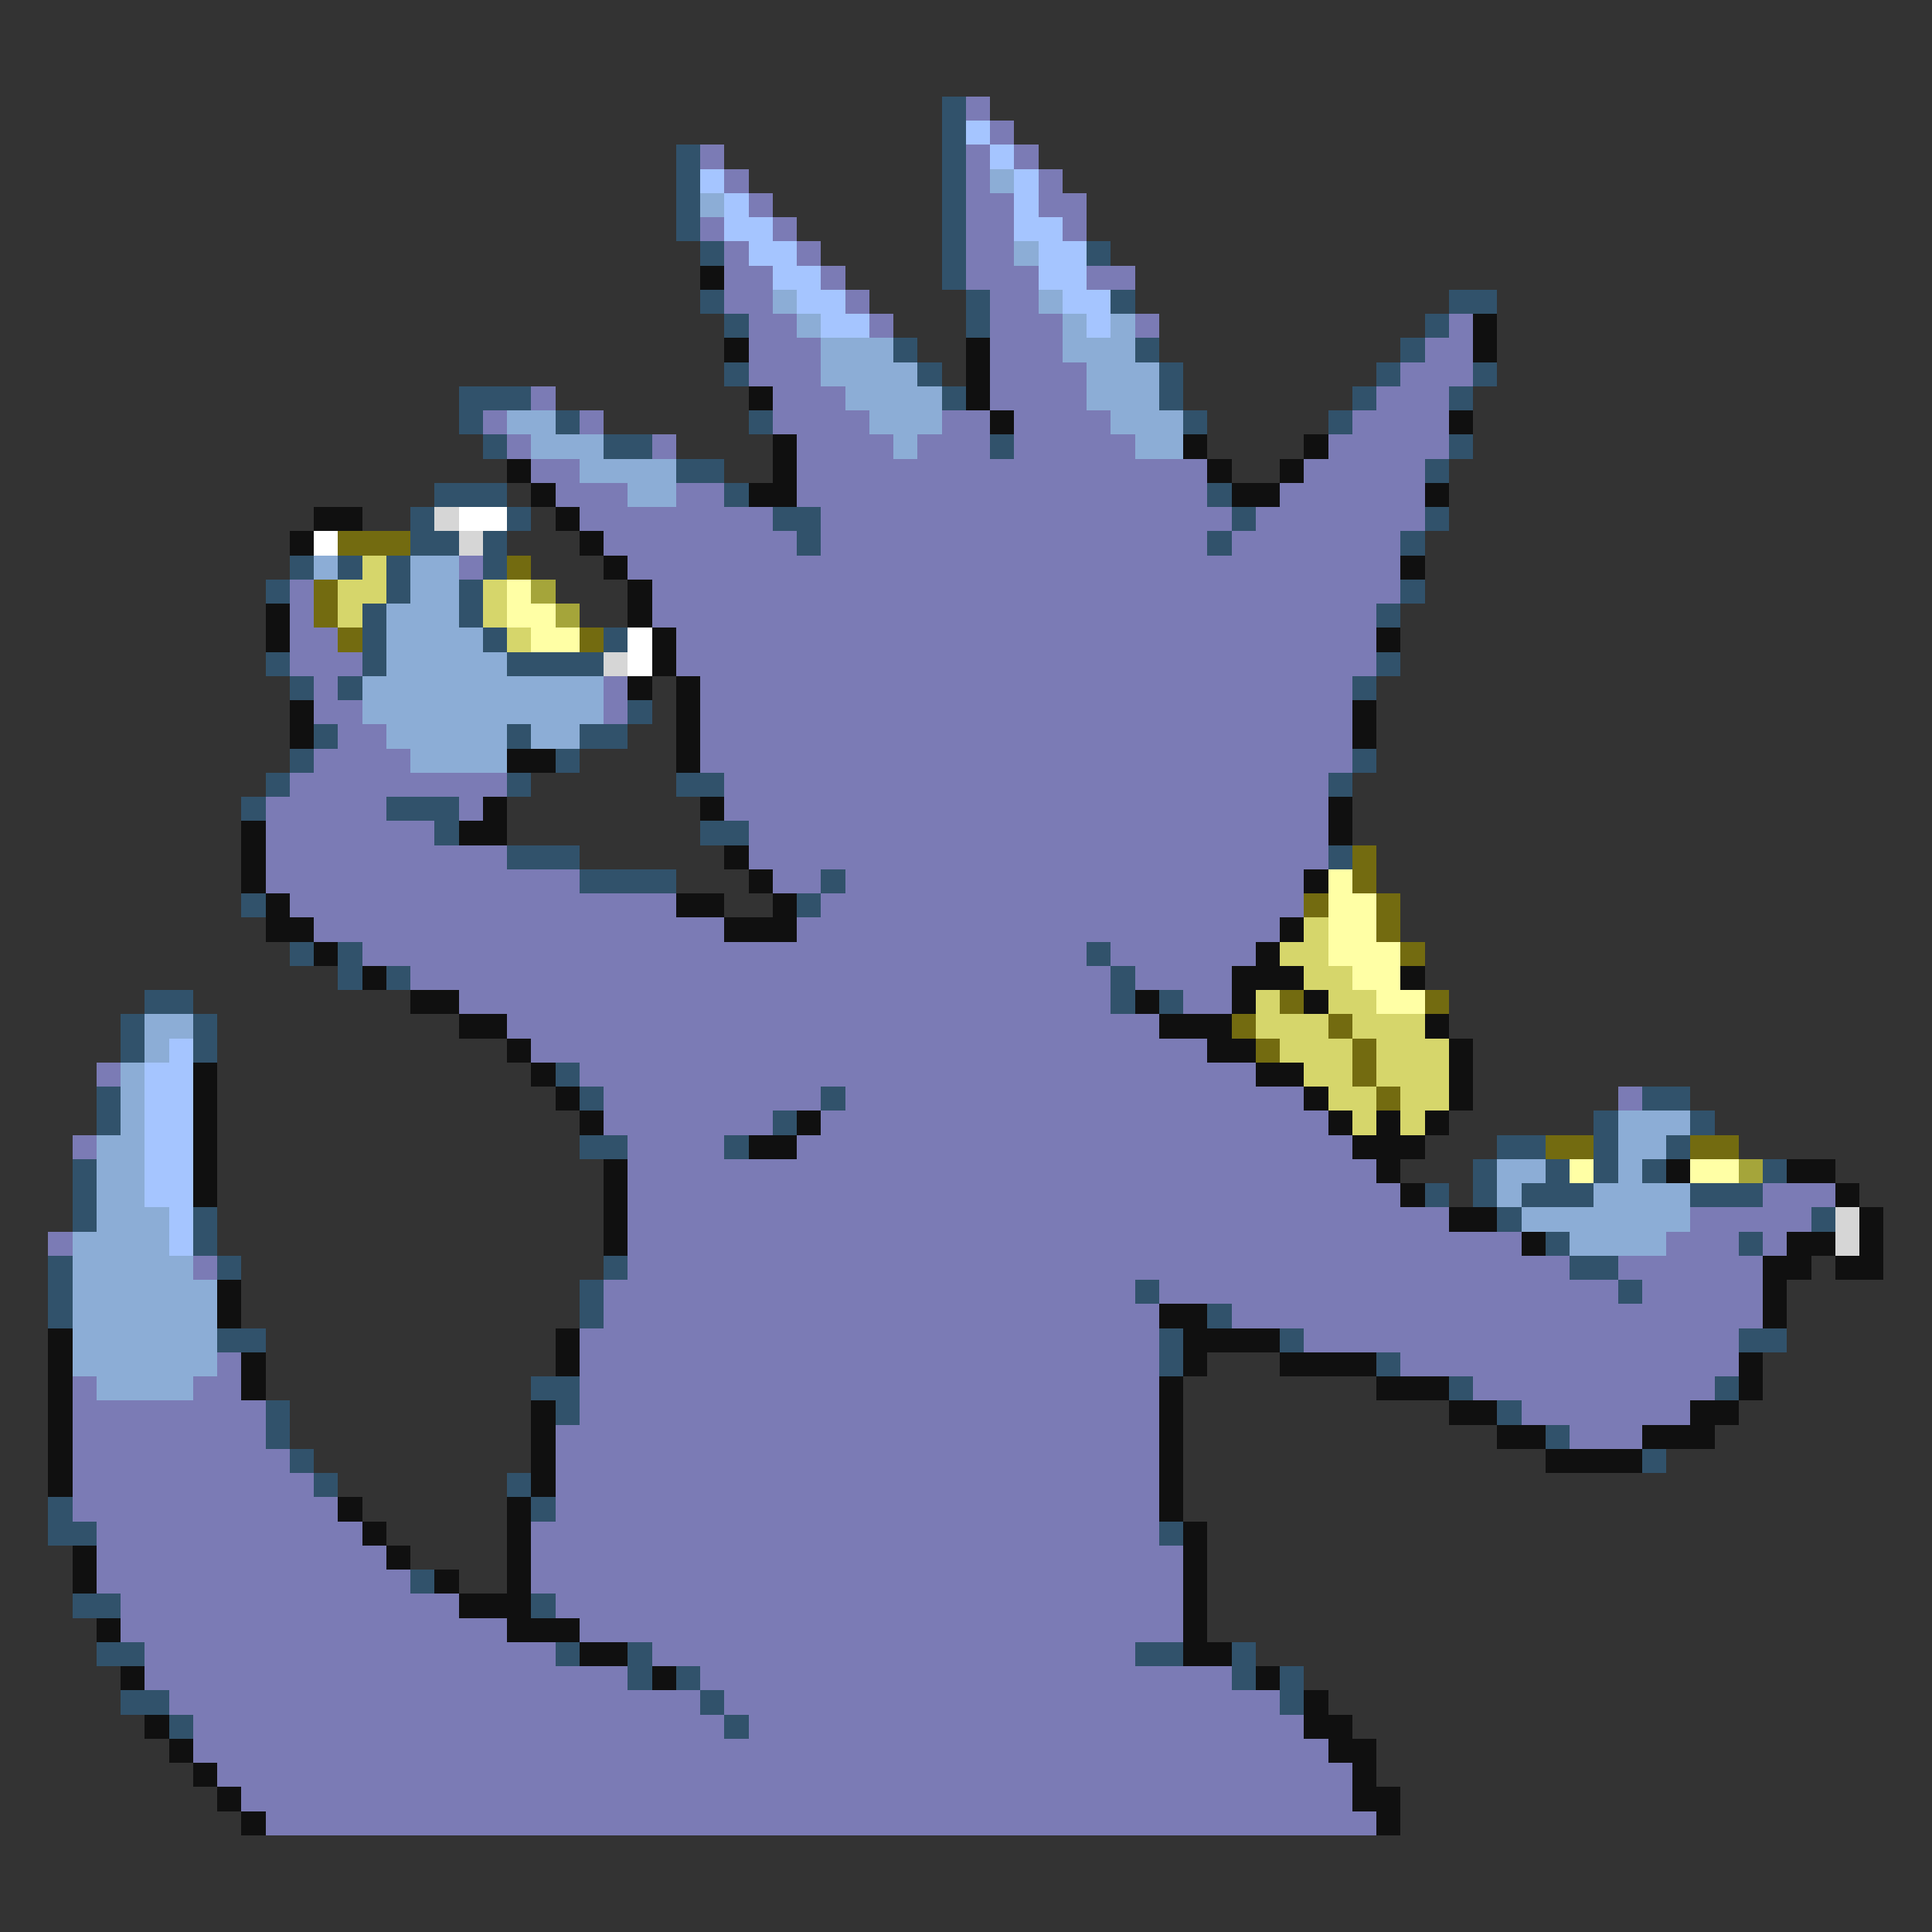 <svg xmlns="http://www.w3.org/2000/svg" viewBox="0 -0.5 80 80" shape-rendering="crispEdges">
<rect x="0" y="-0.5" width="80" height="80" fill="#333333" stroke="none"/>
<path stroke="#31526b" d="M39 4h1M39 5h1M28 6h1M39 6h1M28 7h1M39 7h1M28 8h1M39 8h1M28 9h1M39 9h1M29 10h1M39 10h1M45 10h1M39 11h1M29 12h1M40 12h1M46 12h1M60 12h2M30 13h1M40 13h1M59 13h1M37 14h1M47 14h1M58 14h1M30 15h1M38 15h1M48 15h1M57 15h1M61 15h1M19 16h3M39 16h1M48 16h1M56 16h1M60 16h1M19 17h1M23 17h1M31 17h1M49 17h1M55 17h1M20 18h1M25 18h2M41 18h1M60 18h1M28 19h2M59 19h1M18 20h3M30 20h1M50 20h1M17 21h1M21 21h1M32 21h2M51 21h1M59 21h1M17 22h2M20 22h1M33 22h1M50 22h1M58 22h1M12 23h1M14 23h1M16 23h1M20 23h1M11 24h1M16 24h1M19 24h1M58 24h1M15 25h1M19 25h1M57 25h1M15 26h1M20 26h1M25 26h1M11 27h1M15 27h1M21 27h4M57 27h1M12 28h1M14 28h1M56 28h1M26 29h1M13 30h1M21 30h1M24 30h2M12 31h1M23 31h1M56 31h1M11 32h1M21 32h1M28 32h2M55 32h1M10 33h1M16 33h3M18 34h1M29 34h2M21 35h3M55 35h1M24 36h4M34 36h1M10 37h1M33 37h1M12 39h1M14 39h1M45 39h1M14 40h1M16 40h1M46 40h1M6 41h2M46 41h1M48 41h1M5 42h1M8 42h1M5 43h1M8 43h1M23 44h1M4 45h1M24 45h1M34 45h1M68 45h2M4 46h1M32 46h1M66 46h1M70 46h1M24 47h2M30 47h1M62 47h2M66 47h1M69 47h1M3 48h1M61 48h1M64 48h1M66 48h1M68 48h1M73 48h1M3 49h1M59 49h1M61 49h1M63 49h3M70 49h3M3 50h1M8 50h1M62 50h1M75 50h1M8 51h1M64 51h1M72 51h1M2 52h1M9 52h1M25 52h1M65 52h2M2 53h1M24 53h1M47 53h1M67 53h1M2 54h1M24 54h1M50 54h1M9 55h2M48 55h1M53 55h1M72 55h2M48 56h1M57 56h1M22 57h2M60 57h1M71 57h1M11 58h1M23 58h1M62 58h1M11 59h1M64 59h1M12 60h1M68 60h1M13 61h1M21 61h1M2 62h1M22 62h1M2 63h2M48 63h1M17 65h1M3 66h2M22 66h1M4 68h2M23 68h1M26 68h1M47 68h2M51 68h1M26 69h1M28 69h1M51 69h1M53 69h1M5 70h2M29 70h1M53 70h1M7 71h1M30 71h1" />
<path stroke="#7b7bb5" d="M40 4h1M41 5h1M29 6h1M40 6h1M42 6h1M30 7h1M40 7h1M43 7h1M31 8h1M40 8h2M43 8h2M29 9h1M32 9h1M40 9h2M44 9h1M30 10h1M33 10h1M40 10h2M30 11h2M34 11h1M40 11h3M45 11h2M30 12h2M35 12h1M41 12h2M31 13h2M36 13h1M41 13h3M47 13h1M60 13h1M31 14h3M41 14h3M59 14h2M31 15h3M41 15h4M58 15h3M22 16h1M32 16h3M41 16h4M57 16h3M20 17h1M24 17h1M32 17h4M39 17h2M42 17h4M56 17h4M21 18h1M27 18h1M33 18h4M38 18h3M42 18h5M55 18h5M22 19h2M33 19h17M54 19h5M23 20h3M28 20h2M33 20h17M53 20h6M24 21h8M34 21h17M52 21h7M25 22h8M34 22h16M51 22h7M19 23h1M26 23h32M12 24h1M27 24h31M12 25h1M27 25h30M12 26h2M28 26h29M12 27h3M28 27h29M13 28h1M25 28h1M29 28h27M13 29h2M25 29h1M29 29h27M14 30h2M29 30h27M13 31h4M29 31h27M12 32h9M30 32h25M11 33h5M19 33h1M30 33h25M11 34h7M31 34h24M11 35h10M31 35h24M11 36h13M32 36h2M35 36h19M12 37h16M34 37h20M13 38h17M33 38h20M15 39h30M46 39h6M17 40h29M47 40h4M19 41h27M49 41h2M21 42h27M22 43h28M4 44h1M24 44h28M25 45h9M35 45h19M67 45h1M25 46h7M34 46h21M3 47h1M26 47h4M33 47h23M26 48h31M26 49h32M73 49h3M26 50h34M70 50h5M2 51h1M26 51h37M69 51h3M73 51h1M8 52h1M26 52h39M67 52h6M25 53h22M48 53h19M68 53h5M25 54h23M51 54h22M24 55h24M54 55h18M9 56h1M24 56h24M58 56h14M3 57h1M8 57h2M24 57h24M61 57h10M3 58h8M24 58h24M63 58h7M3 59h8M23 59h25M65 59h3M3 60h9M23 60h25M3 61h10M23 61h25M3 62h11M23 62h25M4 63h11M22 63h26M4 64h12M22 64h27M4 65h13M22 65h27M5 66h14M23 66h26M5 67h16M24 67h25M6 68h17M27 68h20M6 69h20M29 69h22M7 70h22M30 70h23M8 71h22M31 71h23M8 72h47M9 73h47M10 74h46M11 75h46" />
<path stroke="#a5c5ff" d="M40 5h1M41 6h1M29 7h1M42 7h1M30 8h1M42 8h1M30 9h2M42 9h2M31 10h2M43 10h2M32 11h2M43 11h2M33 12h2M44 12h2M34 13h2M45 13h1M7 43h1M6 44h2M6 45h2M6 46h2M6 47h2M6 48h2M6 49h2M7 50h1M7 51h1" />
<path stroke="#8cadd6" d="M41 7h1M29 8h1M42 10h1M32 12h1M43 12h1M33 13h1M44 13h1M46 13h1M34 14h3M44 14h3M34 15h4M45 15h3M35 16h4M45 16h3M21 17h2M36 17h3M46 17h3M22 18h3M37 18h1M47 18h2M24 19h4M26 20h2M13 23h1M17 23h2M17 24h2M16 25h3M16 26h4M16 27h5M15 28h10M15 29h10M16 30h5M22 30h2M17 31h4M6 42h2M6 43h1M5 44h1M5 45h1M5 46h1M67 46h3M4 47h2M67 47h2M4 48h2M62 48h2M67 48h1M4 49h2M62 49h1M66 49h4M4 50h3M63 50h7M3 51h4M65 51h4M3 52h5M3 53h6M3 54h6M3 55h6M3 56h6M4 57h4" />
<path stroke="#101010" d="M29 11h1M61 13h1M30 14h1M40 14h1M61 14h1M40 15h1M31 16h1M40 16h1M41 17h1M60 17h1M32 18h1M49 18h1M54 18h1M21 19h1M32 19h1M50 19h1M53 19h1M22 20h1M31 20h2M51 20h2M59 20h1M13 21h2M23 21h1M12 22h1M24 22h1M25 23h1M58 23h1M26 24h1M11 25h1M26 25h1M11 26h1M27 26h1M57 26h1M27 27h1M26 28h1M28 28h1M12 29h1M28 29h1M56 29h1M12 30h1M28 30h1M56 30h1M21 31h2M28 31h1M20 33h1M29 33h1M55 33h1M10 34h1M19 34h2M55 34h1M10 35h1M30 35h1M10 36h1M31 36h1M54 36h1M11 37h1M28 37h2M32 37h1M11 38h2M30 38h3M53 38h1M13 39h1M52 39h1M15 40h1M51 40h3M58 40h1M17 41h2M47 41h1M51 41h1M54 41h1M19 42h2M48 42h3M59 42h1M21 43h1M50 43h2M60 43h1M8 44h1M22 44h1M52 44h2M60 44h1M8 45h1M23 45h1M54 45h1M60 45h1M8 46h1M24 46h1M33 46h1M55 46h1M57 46h1M59 46h1M8 47h1M31 47h2M56 47h3M8 48h1M25 48h1M57 48h1M69 48h1M74 48h2M8 49h1M25 49h1M58 49h1M76 49h1M25 50h1M60 50h2M77 50h1M25 51h1M63 51h1M74 51h2M77 51h1M73 52h2M76 52h2M9 53h1M73 53h1M9 54h1M48 54h2M73 54h1M2 55h1M23 55h1M49 55h4M2 56h1M10 56h1M23 56h1M49 56h1M53 56h4M72 56h1M2 57h1M10 57h1M48 57h1M57 57h3M72 57h1M2 58h1M22 58h1M48 58h1M60 58h2M70 58h2M2 59h1M22 59h1M48 59h1M62 59h2M68 59h3M2 60h1M22 60h1M48 60h1M64 60h4M2 61h1M22 61h1M48 61h1M14 62h1M21 62h1M48 62h1M15 63h1M21 63h1M49 63h1M3 64h1M16 64h1M21 64h1M49 64h1M3 65h1M18 65h1M21 65h1M49 65h1M19 66h3M49 66h1M4 67h1M21 67h3M49 67h1M24 68h2M49 68h2M5 69h1M27 69h1M52 69h1M54 70h1M6 71h1M54 71h2M7 72h1M55 72h2M8 73h1M56 73h1M9 74h1M56 74h2M10 75h1M57 75h1" />
<path stroke="#d6d6d6" d="M18 21h1M19 22h1M25 27h1M76 50h1M76 51h1" />
<path stroke="#ffffff" d="M19 21h2M13 22h1M26 26h1M26 27h1" />
<path stroke="#736b10" d="M14 22h3M21 23h1M13 24h1M13 25h1M14 26h1M24 26h1M56 35h1M56 36h1M54 37h1M57 37h1M57 38h1M58 39h1M53 41h1M59 41h1M51 42h1M55 42h1M52 43h1M56 43h1M56 44h1M57 45h1M64 47h2M70 47h2" />
<path stroke="#d6d66b" d="M15 23h1M14 24h2M20 24h1M14 25h1M20 25h1M21 26h1M54 38h1M53 39h2M54 40h2M52 41h1M55 41h2M52 42h3M56 42h3M53 43h3M57 43h3M54 44h2M57 44h3M55 45h2M58 45h2M56 46h1M58 46h1" />
<path stroke="#ffffa5" d="M21 24h1M21 25h2M22 26h2M55 36h1M55 37h2M55 38h2M55 39h3M56 40h2M57 41h2M65 48h1M70 48h2" />
<path stroke="#a5a53a" d="M22 24h1M23 25h1M72 48h1" />
</svg>